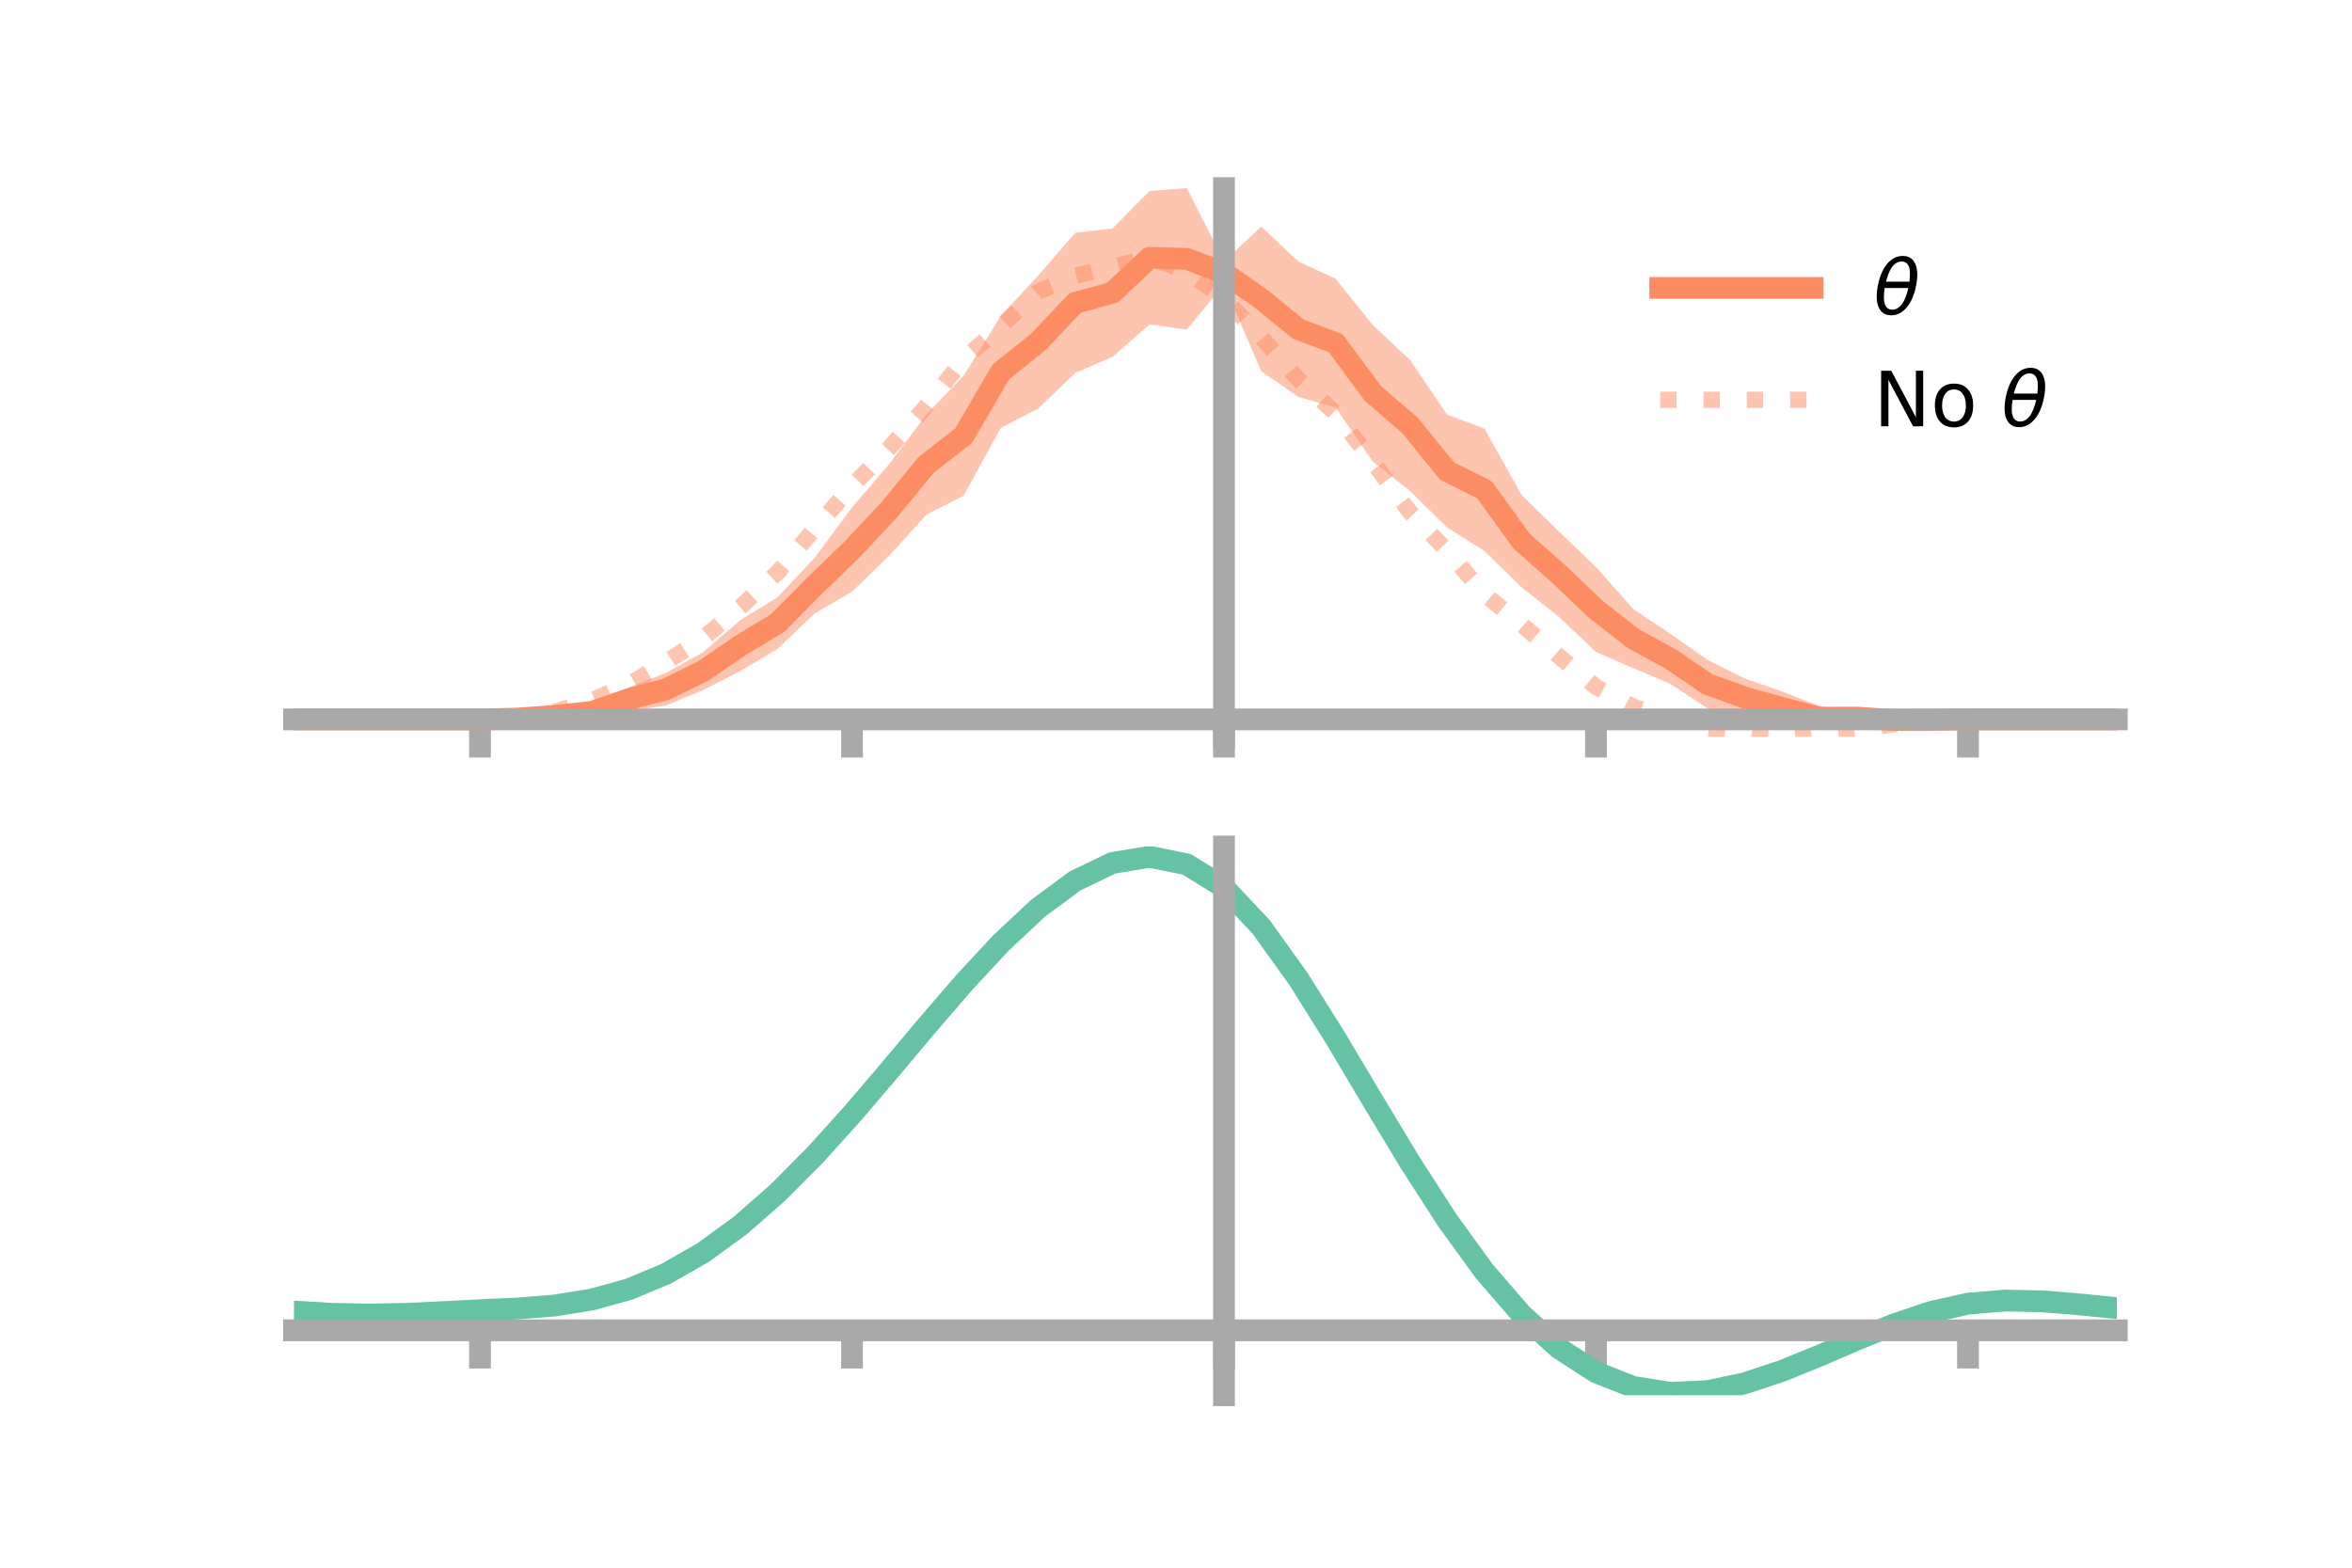 <?xml version="1.0" encoding="utf-8" standalone="no"?>
<!DOCTYPE svg PUBLIC "-//W3C//DTD SVG 1.1//EN"
  "http://www.w3.org/Graphics/SVG/1.1/DTD/svg11.dtd">
<!-- Created with matplotlib (https://matplotlib.org/) -->
<svg height="144pt" version="1.1" viewBox="0 0 216 144" width="216pt" xmlns="http://www.w3.org/2000/svg" xmlns:xlink="http://www.w3.org/1999/xlink">
 <defs>
  <style type="text/css">*{stroke-linecap:butt;stroke-linejoin:round;}</style>
 </defs>
 <g id="figure_1">
  <g id="patch_1">
   <path d="M 0 144 
L 216 144 
L 216 0 
L 0 0 
z
" style="fill:none;"/>
  </g>
  <g id="axes_1">
   <g id="patch_2">
    <path d="M 27 67.68 
L 194.4 67.68 
L 194.4 17.28 
L 27 17.28 
z
" style="fill:none;"/>
   </g>
   <g id="PolyCollection_1">
    <path clip-path="url(#p3a886f7f21)" d="M 27 66.083 
L 27 66.083 
L 30.416 66.083 
L 33.833 66.083 
L 37.249 66.083 
L 40.665 66.083 
L 44.082 66.081 
L 47.498 65.886 
L 50.914 65.374 
L 54.331 64.93 
L 57.747 63.142 
L 61.163 61.805 
L 64.58 59.897 
L 67.996 56.952 
L 71.412 54.861 
L 74.829 51.224 
L 78.245 46.605 
L 81.661 42.627 
L 85.078 38.079 
L 88.494 34.506 
L 91.91 29.021 
L 95.327 25.328 
L 98.743 21.384 
L 102.159 20.983 
L 105.576 17.541 
L 108.992 17.28 
L 112.408 24.009 
L 115.824 20.814 
L 119.241 24.019 
L 122.657 25.6 
L 126.073 29.864 
L 129.49 33.06 
L 132.906 38.093 
L 136.322 39.362 
L 139.739 45.46 
L 143.155 48.811 
L 146.571 52.08 
L 149.988 55.937 
L 153.404 58.216 
L 156.82 60.617 
L 160.237 62.337 
L 163.653 63.51 
L 167.069 64.846 
L 170.486 65.435 
L 173.902 65.752 
L 177.318 66.003 
L 180.735 66.082 
L 184.151 66.083 
L 187.567 66.083 
L 190.984 66.083 
L 194.4 66.083 
L 194.4 66.083 
L 194.4 66.083 
L 190.984 66.083 
L 187.567 66.083 
L 184.151 66.083 
L 180.735 66.085 
L 177.318 66.245 
L 173.902 66.523 
L 170.486 66.396 
L 167.069 66.995 
L 163.653 66.545 
L 160.237 65.821 
L 156.82 65.065 
L 153.404 62.819 
L 149.988 61.373 
L 146.571 59.89 
L 143.155 56.646 
L 139.739 53.952 
L 136.322 50.61 
L 132.906 48.459 
L 129.49 45.095 
L 126.073 42.396 
L 122.657 37.44 
L 119.241 36.459 
L 115.824 34.101 
L 112.408 26.116 
L 108.992 30.285 
L 105.576 29.804 
L 102.159 32.786 
L 98.743 34.263 
L 95.327 37.539 
L 91.91 39.302 
L 88.494 45.535 
L 85.078 47.279 
L 81.661 51.041 
L 78.245 54.346 
L 74.829 56.349 
L 71.412 59.59 
L 67.996 61.637 
L 64.58 63.381 
L 61.163 64.814 
L 57.747 65.301 
L 54.331 65.866 
L 50.914 66.147 
L 47.498 66.133 
L 44.082 66.085 
L 40.665 66.083 
L 37.249 66.083 
L 33.833 66.083 
L 30.416 66.083 
L 27 66.083 
z
" style="fill:#fc8d62;fill-opacity:0.5;"/>
   </g>
   <g id="matplotlib.axis_1">
    <g id="xtick_1">
     <g id="line2d_1">
      <defs>
       <path d="M 0 0 
L 0 3.5 
" id="m0f51072e68" style="stroke:#a9a9a9;stroke-width:2;"/>
      </defs>
      <g>
       <use style="fill:#a9a9a9;stroke:#a9a9a9;stroke-width:2;" x="44.082" xlink:href="#m0f51072e68" y="66.083"/>
      </g>
     </g>
    </g>
    <g id="xtick_2">
     <g id="line2d_2">
      <g>
       <use style="fill:#a9a9a9;stroke:#a9a9a9;stroke-width:2;" x="78.245" xlink:href="#m0f51072e68" y="66.083"/>
      </g>
     </g>
    </g>
    <g id="xtick_3">
     <g id="line2d_3">
      <g>
       <use style="fill:#a9a9a9;stroke:#a9a9a9;stroke-width:2;" x="112.408" xlink:href="#m0f51072e68" y="66.083"/>
      </g>
     </g>
    </g>
    <g id="xtick_4">
     <g id="line2d_4">
      <g>
       <use style="fill:#a9a9a9;stroke:#a9a9a9;stroke-width:2;" x="146.571" xlink:href="#m0f51072e68" y="66.083"/>
      </g>
     </g>
    </g>
    <g id="xtick_5">
     <g id="line2d_5">
      <g>
       <use style="fill:#a9a9a9;stroke:#a9a9a9;stroke-width:2;" x="180.735" xlink:href="#m0f51072e68" y="66.083"/>
      </g>
     </g>
    </g>
   </g>
   <g id="matplotlib.axis_2"/>
   <g id="line2d_6">
    <path clip-path="url(#p3a886f7f21)" d="M 27 66.083 
L 30.416 66.083 
L 33.833 66.083 
L 37.249 66.083 
L 40.665 66.083 
L 44.082 66.083 
L 47.498 66.009 
L 50.914 65.761 
L 54.331 65.398 
L 57.747 64.222 
L 61.163 63.31 
L 64.58 61.639 
L 67.996 59.295 
L 71.412 57.226 
L 74.829 53.787 
L 78.245 50.475 
L 81.661 46.834 
L 85.078 42.679 
L 88.494 40.021 
L 91.91 34.161 
L 95.327 31.434 
L 98.743 27.823 
L 102.159 26.884 
L 105.576 23.673 
L 108.992 23.782 
L 112.408 25.063 
L 115.824 27.457 
L 119.241 30.239 
L 122.657 31.52 
L 126.073 36.13 
L 129.49 39.077 
L 132.906 43.276 
L 136.322 44.986 
L 139.739 49.706 
L 143.155 52.728 
L 146.571 55.985 
L 149.988 58.655 
L 153.404 60.518 
L 156.82 62.841 
L 160.237 64.079 
L 163.653 65.027 
L 167.069 65.921 
L 170.486 65.915 
L 173.902 66.137 
L 177.318 66.124 
L 180.735 66.083 
L 184.151 66.083 
L 187.567 66.083 
L 190.984 66.083 
L 194.4 66.083 
" style="fill:none;stroke:#fc8d62;stroke-linecap:square;stroke-width:2;"/>
   </g>
   <g id="line2d_7">
    <path clip-path="url(#p3a886f7f21)" d="M 27 66.083 
L 30.416 66.083 
L 33.833 66.083 
L 37.249 66.083 
L 40.665 66.083 
L 44.082 66.079 
L 47.498 65.909 
L 50.914 65.38 
L 54.331 64.338 
L 57.747 62.873 
L 61.163 60.822 
L 64.58 58.602 
L 67.996 55.748 
L 71.412 52.586 
L 74.829 48.547 
L 78.245 44.656 
L 81.661 41.159 
L 85.078 37.298 
L 88.494 33.007 
L 91.91 29.97 
L 95.327 26.804 
L 98.743 25.346 
L 102.159 24.51 
L 105.576 23.673 
L 108.992 24.901 
L 112.408 27.414 
L 115.824 30.974 
L 119.241 34.836 
L 122.657 37.97 
L 126.073 42.421 
L 129.49 47.057 
L 132.906 50.594 
L 136.322 54.582 
L 139.739 57.37 
L 143.155 60.283 
L 146.571 63.089 
L 149.988 64.929 
L 153.404 65.884 
L 156.82 66.928 
L 160.237 67.395 
L 163.653 67.68 
L 167.069 67.378 
L 170.486 66.99 
L 173.902 66.527 
L 177.318 66.219 
L 180.735 66.087 
L 184.151 66.083 
L 187.567 66.083 
L 190.984 66.083 
L 194.4 66.083 
" style="fill:none;stroke:#fc8d62;stroke-dasharray:1.5,2.475;stroke-dashoffset:0;stroke-opacity:0.5;stroke-width:1.5;"/>
   </g>
   <g id="patch_3">
    <path d="M 112.408 67.68 
L 112.408 17.28 
" style="fill:none;stroke:#a9a9a9;stroke-linecap:square;stroke-linejoin:miter;stroke-width:2;"/>
   </g>
   <g id="patch_4">
    <path d="M 194.4 67.68 
L 194.4 17.28 
" style="fill:none;"/>
   </g>
   <g id="patch_5">
    <path d="M 27 66.083 
L 194.4 66.083 
" style="fill:none;stroke:#a9a9a9;stroke-linecap:square;stroke-linejoin:miter;stroke-width:2;"/>
   </g>
   <g id="patch_6">
    <path d="M 27 17.28 
L 194.4 17.28 
" style="fill:none;"/>
   </g>
   <g id="legend_1">
    <g id="line2d_8">
     <path d="M 152.47 26.449 
L 166.47 26.449 
" style="fill:none;stroke:#fc8d62;stroke-linecap:square;stroke-width:2;"/>
    </g>
    <g id="line2d_9"/>
    <g id="text_1">
     <!-- $\theta$ -->
     <g transform="translate(172.07 28.899)scale(0.07 -0.07)">
      <defs>
       <path d="M 45.516 34.672 
L 14.453 34.672 
Q 12.359 20.062 14.5 13.875 
Q 17.188 6.25 24.469 6.25 
Q 31.781 6.25 37.359 13.922 
Q 42.234 20.656 45.516 34.672 
z
M 47.016 42.969 
Q 48.344 56.844 46.625 61.719 
Q 43.953 69.438 36.766 69.438 
Q 29.297 69.438 23.828 61.812 
Q 19.531 55.672 16.156 42.969 
z
M 38.188 76.766 
Q 49.906 76.766 54.594 66.406 
Q 59.281 56.109 55.719 37.844 
Q 52.203 19.625 43.453 9.281 
Q 34.766 -1.125 23.047 -1.125 
Q 11.281 -1.125 6.641 9.281 
Q 2 19.625 5.516 37.844 
Q 9.078 56.109 17.719 66.406 
Q 26.422 76.766 38.188 76.766 
z
" id="DejaVuSans-Oblique-952"/>
      </defs>
      <use transform="translate(0 0.234)" xlink:href="#DejaVuSans-Oblique-952"/>
     </g>
    </g>
    <g id="line2d_10">
     <path d="M 152.47 36.724 
L 166.47 36.724 
" style="fill:none;stroke:#fc8d62;stroke-dasharray:1.5,2.475;stroke-dashoffset:0;stroke-opacity:0.5;stroke-width:1.5;"/>
    </g>
    <g id="line2d_11"/>
    <g id="text_2">
     <!-- No $\theta$ -->
     <g transform="translate(172.07 39.174)scale(0.07 -0.07)">
      <defs>
       <path d="M 9.812 72.906 
L 23.094 72.906 
L 55.422 11.922 
L 55.422 72.906 
L 64.984 72.906 
L 64.984 0 
L 51.703 0 
L 19.391 60.984 
L 19.391 0 
L 9.812 0 
z
" id="DejaVuSans-78"/>
       <path d="M 30.609 48.391 
Q 23.391 48.391 19.188 42.75 
Q 14.984 37.109 14.984 27.297 
Q 14.984 17.484 19.156 11.844 
Q 23.344 6.203 30.609 6.203 
Q 37.797 6.203 41.984 11.859 
Q 46.188 17.531 46.188 27.297 
Q 46.188 37.016 41.984 42.703 
Q 37.797 48.391 30.609 48.391 
z
M 30.609 56 
Q 42.328 56 49.016 48.375 
Q 55.719 40.766 55.719 27.297 
Q 55.719 13.875 49.016 6.219 
Q 42.328 -1.422 30.609 -1.422 
Q 18.844 -1.422 12.172 6.219 
Q 5.516 13.875 5.516 27.297 
Q 5.516 40.766 12.172 48.375 
Q 18.844 56 30.609 56 
z
" id="DejaVuSans-111"/>
       <path id="DejaVuSans-32"/>
      </defs>
      <use transform="translate(0 0.234)" xlink:href="#DejaVuSans-78"/>
      <use transform="translate(74.805 0.234)" xlink:href="#DejaVuSans-111"/>
      <use transform="translate(135.986 0.234)" xlink:href="#DejaVuSans-32"/>
      <use transform="translate(167.773 0.234)" xlink:href="#DejaVuSans-Oblique-952"/>
     </g>
    </g>
   </g>
  </g>
  <g id="axes_2">
   <g id="patch_7">
    <path d="M 27 128.16 
L 194.4 128.16 
L 194.4 77.76 
L 27 77.76 
z
" style="fill:none;"/>
   </g>
   <g id="PolyCollection_2">
    <path clip-path="url(#p873c5d66c9)" d="M 27 120.513 
L 27 120.43 
L 30.416 120.646 
L 33.833 120.716 
L 37.249 120.646 
L 40.665 120.481 
L 44.082 120.295 
L 47.498 120.133 
L 50.914 119.856 
L 54.331 119.304 
L 57.747 118.35 
L 61.163 116.903 
L 64.58 114.911 
L 67.996 112.366 
L 71.412 109.3 
L 74.829 105.781 
L 78.245 101.91 
L 81.661 97.816 
L 85.078 93.654 
L 88.494 89.599 
L 91.91 85.839 
L 95.327 82.574 
L 98.743 80.006 
L 102.159 78.336 
L 105.576 77.76 
L 108.992 78.466 
L 112.408 80.621 
L 115.824 84.308 
L 119.241 89.139 
L 122.657 94.674 
L 126.073 100.5 
L 129.49 106.256 
L 132.906 111.643 
L 136.322 116.426 
L 139.739 120.438 
L 143.155 123.579 
L 146.571 125.816 
L 149.988 127.171 
L 153.404 127.72 
L 156.82 127.571 
L 160.237 126.863 
L 163.653 125.746 
L 167.069 124.383 
L 170.486 122.937 
L 173.902 121.567 
L 177.318 120.425 
L 180.735 119.663 
L 184.151 119.379 
L 187.567 119.459 
L 190.984 119.747 
L 194.4 120.106 
L 194.4 120.215 
L 194.4 120.215 
L 190.984 119.881 
L 187.567 119.612 
L 184.151 119.543 
L 180.735 119.833 
L 177.318 120.605 
L 173.902 121.775 
L 170.486 123.191 
L 167.069 124.691 
L 163.653 126.104 
L 160.237 127.26 
L 156.82 127.996 
L 153.404 128.16 
L 149.988 127.624 
L 146.571 126.29 
L 143.155 124.1 
L 139.739 121.041 
L 136.322 117.148 
L 132.906 112.514 
L 129.49 107.295 
L 126.073 101.714 
L 122.657 96.06 
L 119.241 90.685 
L 115.824 85.991 
L 112.408 82.409 
L 108.992 80.322 
L 105.576 79.642 
L 102.159 80.201 
L 98.743 81.814 
L 95.327 84.286 
L 91.91 87.423 
L 88.494 91.026 
L 85.078 94.906 
L 81.661 98.881 
L 78.245 102.786 
L 74.829 106.476 
L 71.412 109.83 
L 67.996 112.755 
L 64.58 115.19 
L 61.163 117.106 
L 57.747 118.511 
L 54.331 119.444 
L 50.914 119.984 
L 47.498 120.251 
L 44.082 120.401 
L 40.665 120.572 
L 37.249 120.719 
L 33.833 120.776 
L 30.416 120.708 
L 27 120.513 
z
" style="fill:#66c2a5;fill-opacity:0.5;"/>
   </g>
   <g id="matplotlib.axis_3">
    <g id="xtick_6">
     <g id="line2d_12">
      <g>
       <use style="fill:#a9a9a9;stroke:#a9a9a9;stroke-width:2;" x="44.082" xlink:href="#m0f51072e68" y="122.198"/>
      </g>
     </g>
    </g>
    <g id="xtick_7">
     <g id="line2d_13">
      <g>
       <use style="fill:#a9a9a9;stroke:#a9a9a9;stroke-width:2;" x="78.245" xlink:href="#m0f51072e68" y="122.198"/>
      </g>
     </g>
    </g>
    <g id="xtick_8">
     <g id="line2d_14">
      <g>
       <use style="fill:#a9a9a9;stroke:#a9a9a9;stroke-width:2;" x="112.408" xlink:href="#m0f51072e68" y="122.198"/>
      </g>
     </g>
    </g>
    <g id="xtick_9">
     <g id="line2d_15">
      <g>
       <use style="fill:#a9a9a9;stroke:#a9a9a9;stroke-width:2;" x="146.571" xlink:href="#m0f51072e68" y="122.198"/>
      </g>
     </g>
    </g>
    <g id="xtick_10">
     <g id="line2d_16">
      <g>
       <use style="fill:#a9a9a9;stroke:#a9a9a9;stroke-width:2;" x="180.735" xlink:href="#m0f51072e68" y="122.198"/>
      </g>
     </g>
    </g>
   </g>
   <g id="matplotlib.axis_4"/>
   <g id="line2d_17">
    <path clip-path="url(#p873c5d66c9)" d="M 27 120.471 
L 30.416 120.677 
L 33.833 120.746 
L 37.249 120.683 
L 40.665 120.526 
L 44.082 120.348 
L 47.498 120.192 
L 50.914 119.92 
L 54.331 119.374 
L 57.747 118.43 
L 61.163 117.004 
L 64.58 115.05 
L 67.996 112.561 
L 71.412 109.565 
L 74.829 106.129 
L 78.245 102.348 
L 81.661 98.348 
L 85.078 94.28 
L 88.494 90.312 
L 91.91 86.631 
L 95.327 83.43 
L 98.743 80.91 
L 102.159 79.269 
L 105.576 78.701 
L 108.992 79.394 
L 112.408 81.515 
L 115.824 85.149 
L 119.241 89.912 
L 122.657 95.367 
L 126.073 101.107 
L 129.49 106.775 
L 132.906 112.078 
L 136.322 116.787 
L 139.739 120.739 
L 143.155 123.84 
L 146.571 126.053 
L 149.988 127.397 
L 153.404 127.94 
L 156.82 127.784 
L 160.237 127.061 
L 163.653 125.925 
L 167.069 124.537 
L 170.486 123.064 
L 173.902 121.671 
L 177.318 120.515 
L 180.735 119.748 
L 184.151 119.461 
L 187.567 119.536 
L 190.984 119.814 
L 194.4 120.161 
" style="fill:none;stroke:#66c2a5;stroke-linecap:square;stroke-width:2;"/>
   </g>
   <g id="patch_8">
    <path d="M 112.408 128.16 
L 112.408 77.76 
" style="fill:none;stroke:#a9a9a9;stroke-linecap:square;stroke-linejoin:miter;stroke-width:2;"/>
   </g>
   <g id="patch_9">
    <path d="M 194.4 128.16 
L 194.4 77.76 
" style="fill:none;"/>
   </g>
   <g id="patch_10">
    <path d="M 27 122.198 
L 194.4 122.198 
" style="fill:none;stroke:#a9a9a9;stroke-linecap:square;stroke-linejoin:miter;stroke-width:2;"/>
   </g>
   <g id="patch_11">
    <path d="M 27 77.76 
L 194.4 77.76 
" style="fill:none;"/>
   </g>
  </g>
 </g>
 <defs>
  <clipPath id="p3a886f7f21">
   <rect height="50.4" width="167.4" x="27" y="17.28"/>
  </clipPath>
  <clipPath id="p873c5d66c9">
   <rect height="50.4" width="167.4" x="27" y="77.76"/>
  </clipPath>
 </defs>
</svg>

